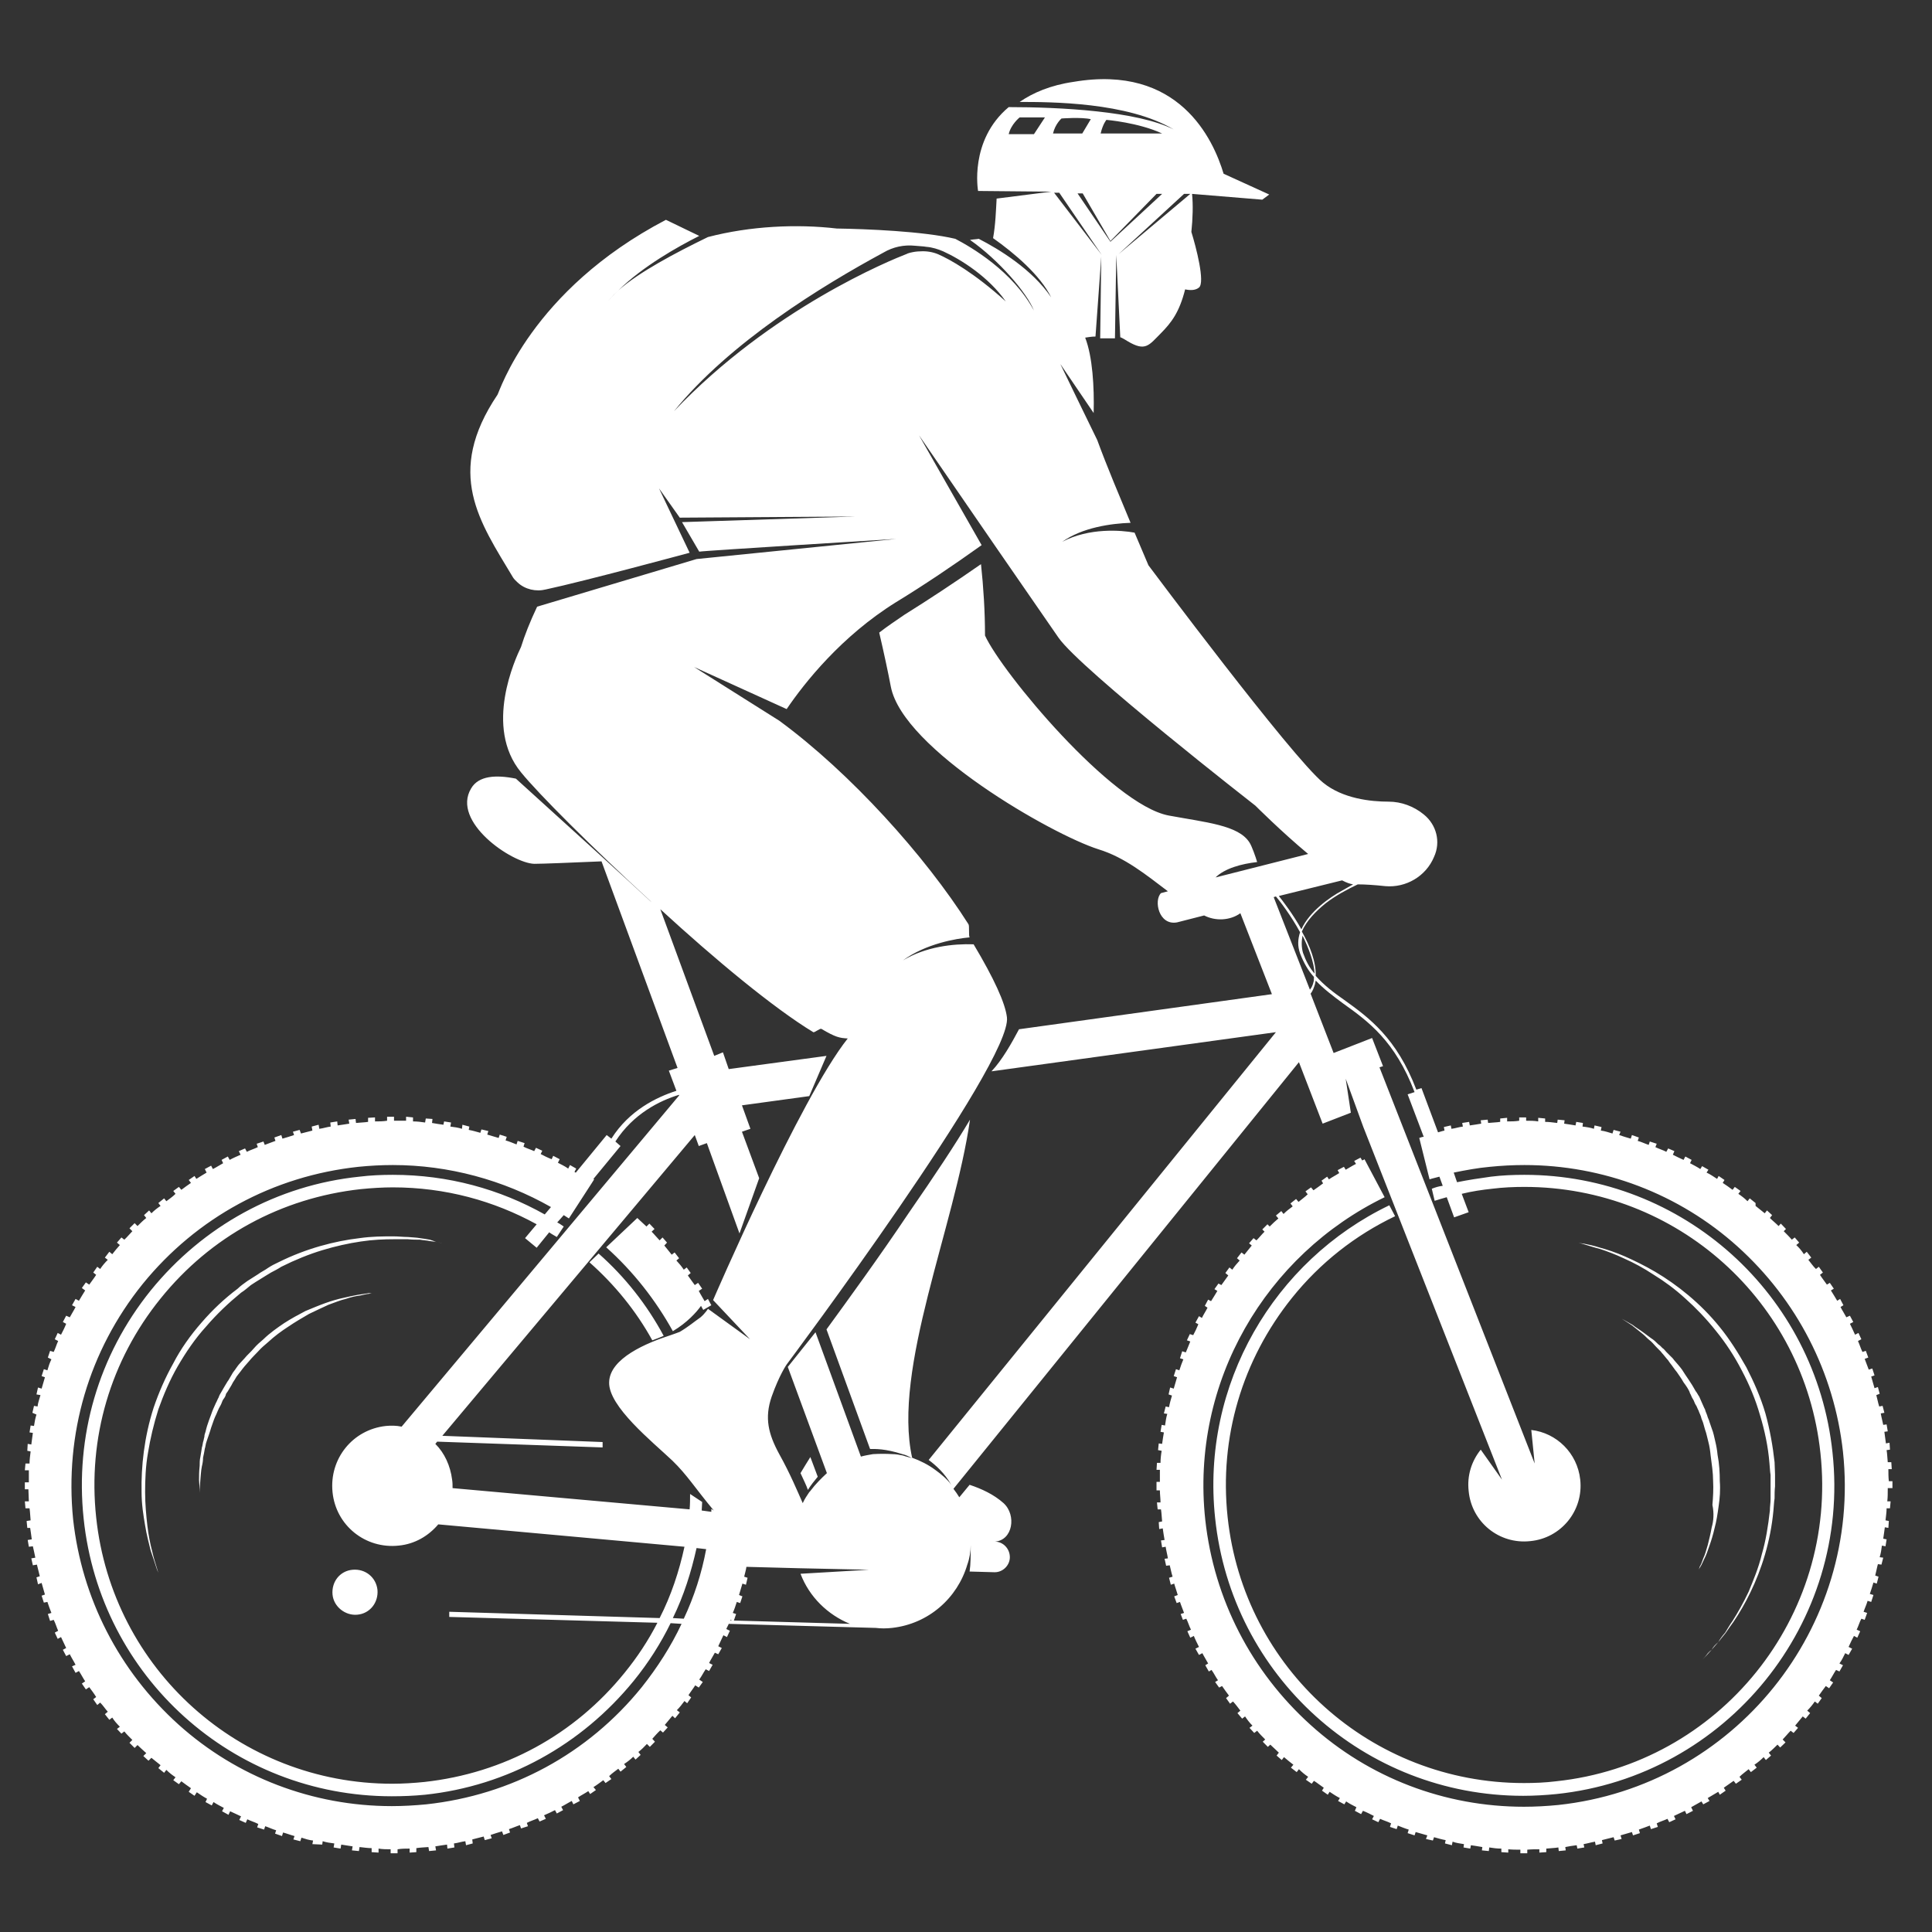<svg xmlns="http://www.w3.org/2000/svg" xmlns:xlink="http://www.w3.org/1999/xlink" width="45" zoomAndPan="magnify" viewBox="0 0 33.75 33.75" height="45" preserveAspectRatio="xMidYMid meet" version="1.0"><rect x="0" y="0" width="33.75" height="33.75" fill="#333333" stroke="none"/><defs><clipPath id="49bb32daa9"><path d="M 0.402 1.117 L 33.16 1.117 L 33.16 32.387 L 0.402 32.387 Z M 0.402 1.117 " clip-rule="nonzero"/></clipPath></defs><g clip-path="url(#49bb32daa9)"><path fill="#ffffff" d="M 5.809 27.855 C 5.789 27.633 5.938 27.441 6.16 27.422 C 6.383 27.402 6.57 27.555 6.594 27.773 C 6.613 27.996 6.461 28.188 6.242 28.207 C 6.031 28.227 5.828 28.066 5.809 27.855 Z M 14.285 25.797 L 14.156 25.453 C 14.094 25.555 14.035 25.645 13.984 25.734 C 14.035 25.848 14.086 25.945 14.113 26.027 C 14.164 25.945 14.227 25.867 14.285 25.797 Z M 10.457 21.898 L 10.297 22.051 C 10.738 22.441 11.113 22.902 11.395 23.414 C 11.465 23.387 11.535 23.363 11.594 23.336 C 11.301 22.793 10.922 22.309 10.457 21.898 Z M 32.977 26.016 C 32.977 26.086 32.977 26.156 32.969 26.227 L 33.027 26.227 L 33.016 26.348 L 32.957 26.348 C 32.957 26.418 32.945 26.488 32.938 26.559 L 32.996 26.57 L 32.988 26.691 L 32.926 26.68 C 32.918 26.75 32.906 26.82 32.898 26.879 L 32.957 26.891 L 32.938 27.012 L 32.875 27 C 32.867 27.07 32.855 27.141 32.836 27.203 L 32.898 27.211 L 32.867 27.332 L 32.805 27.324 C 32.785 27.395 32.777 27.453 32.758 27.523 L 32.816 27.543 L 32.785 27.664 L 32.727 27.645 C 32.707 27.715 32.688 27.773 32.664 27.844 L 32.727 27.863 L 32.688 27.984 L 32.625 27.965 C 32.605 28.035 32.574 28.098 32.555 28.156 L 32.617 28.176 L 32.574 28.297 L 32.516 28.277 C 32.484 28.336 32.465 28.406 32.434 28.469 L 32.496 28.496 L 32.445 28.609 L 32.387 28.578 C 32.355 28.637 32.324 28.699 32.293 28.77 L 32.355 28.801 L 32.293 28.91 L 32.234 28.879 C 32.203 28.941 32.176 29 32.133 29.059 L 32.195 29.09 L 32.133 29.199 L 32.074 29.172 C 32.035 29.23 32.004 29.293 31.965 29.352 L 32.023 29.391 L 31.953 29.492 L 31.895 29.453 C 31.852 29.512 31.812 29.562 31.773 29.621 L 31.824 29.664 L 31.754 29.762 L 31.703 29.723 C 31.66 29.785 31.621 29.832 31.57 29.883 L 31.621 29.926 L 31.543 30.023 L 31.492 29.984 C 31.449 30.035 31.402 30.094 31.359 30.145 L 31.41 30.184 L 31.332 30.273 L 31.281 30.234 C 31.23 30.285 31.191 30.336 31.141 30.387 L 31.191 30.438 L 31.098 30.527 L 31.051 30.477 C 31 30.527 30.949 30.578 30.898 30.617 L 30.938 30.668 L 30.848 30.746 L 30.809 30.695 C 30.758 30.746 30.707 30.789 30.648 30.828 L 30.688 30.879 L 30.586 30.957 L 30.547 30.906 C 30.496 30.949 30.438 30.988 30.387 31.039 L 30.426 31.09 L 30.324 31.16 L 30.285 31.109 C 30.227 31.148 30.176 31.188 30.113 31.23 L 30.145 31.281 L 30.043 31.352 L 30.016 31.301 C 29.953 31.34 29.895 31.371 29.832 31.41 L 29.863 31.461 L 29.754 31.52 L 29.723 31.469 C 29.664 31.5 29.602 31.539 29.543 31.57 L 29.574 31.633 L 29.461 31.691 L 29.434 31.633 C 29.371 31.66 29.312 31.691 29.242 31.723 L 29.27 31.781 L 29.16 31.832 L 29.129 31.773 C 29.07 31.801 29 31.82 28.941 31.852 L 28.961 31.914 L 28.84 31.953 L 28.82 31.891 C 28.758 31.914 28.688 31.941 28.629 31.961 L 28.648 32.023 L 28.527 32.062 L 28.508 32.004 C 28.438 32.023 28.379 32.043 28.309 32.062 L 28.328 32.125 L 28.207 32.152 L 28.188 32.094 C 28.117 32.113 28.055 32.125 27.984 32.145 L 27.996 32.203 L 27.875 32.234 L 27.863 32.172 C 27.793 32.184 27.734 32.203 27.664 32.215 L 27.676 32.273 L 27.555 32.293 L 27.543 32.234 C 27.473 32.242 27.402 32.254 27.344 32.266 L 27.352 32.324 L 27.23 32.336 L 27.223 32.273 C 27.152 32.285 27.082 32.285 27.012 32.293 L 27.012 32.355 L 26.891 32.363 L 26.891 32.305 C 26.82 32.305 26.75 32.305 26.68 32.312 L 26.68 32.375 L 26.559 32.375 L 26.559 32.312 C 26.488 32.312 26.418 32.312 26.348 32.305 L 26.348 32.363 L 26.227 32.355 L 26.227 32.293 C 26.156 32.293 26.086 32.285 26.016 32.273 L 26.008 32.336 L 25.887 32.324 L 25.895 32.266 C 25.824 32.254 25.754 32.242 25.695 32.234 L 25.684 32.293 L 25.566 32.273 L 25.574 32.215 C 25.504 32.203 25.434 32.195 25.375 32.172 L 25.363 32.234 L 25.242 32.203 L 25.254 32.145 C 25.184 32.133 25.121 32.113 25.051 32.094 L 25.031 32.152 L 24.91 32.125 L 24.934 32.062 C 24.863 32.043 24.801 32.023 24.73 32.004 L 24.711 32.062 L 24.59 32.023 L 24.609 31.961 C 24.539 31.941 24.48 31.914 24.418 31.891 L 24.398 31.953 L 24.281 31.914 L 24.301 31.852 C 24.238 31.82 24.168 31.801 24.109 31.773 L 24.078 31.832 L 23.969 31.781 L 24 31.723 C 23.938 31.691 23.879 31.66 23.809 31.633 L 23.777 31.691 L 23.668 31.633 L 23.695 31.57 C 23.637 31.539 23.578 31.512 23.516 31.469 L 23.484 31.52 L 23.375 31.461 L 23.406 31.41 C 23.344 31.379 23.285 31.34 23.227 31.301 L 23.195 31.352 L 23.094 31.281 L 23.125 31.23 C 23.062 31.188 23.016 31.148 22.953 31.109 L 22.914 31.16 L 22.812 31.09 L 22.852 31.039 C 22.793 31 22.742 30.957 22.691 30.906 L 22.652 30.957 L 22.551 30.879 L 22.594 30.828 C 22.543 30.789 22.48 30.738 22.43 30.695 L 22.391 30.746 L 22.301 30.668 L 22.34 30.617 C 22.289 30.566 22.242 30.527 22.191 30.477 L 22.148 30.516 L 22.059 30.426 L 22.102 30.387 C 22.051 30.336 22 30.285 21.961 30.234 L 21.91 30.273 L 21.828 30.184 L 21.879 30.145 C 21.828 30.094 21.789 30.043 21.75 29.984 L 21.699 30.023 L 21.617 29.926 L 21.668 29.883 C 21.629 29.832 21.586 29.773 21.539 29.723 L 21.488 29.762 L 21.418 29.664 L 21.469 29.621 C 21.426 29.562 21.387 29.512 21.348 29.453 L 21.297 29.48 L 21.227 29.383 L 21.277 29.352 C 21.234 29.293 21.207 29.23 21.164 29.172 L 21.117 29.199 L 21.055 29.09 L 21.105 29.059 C 21.074 29 21.035 28.941 21.004 28.879 L 20.945 28.91 L 20.883 28.801 L 20.945 28.77 C 20.914 28.707 20.883 28.648 20.855 28.578 L 20.793 28.609 L 20.742 28.496 L 20.805 28.469 C 20.773 28.406 20.754 28.336 20.723 28.277 L 20.664 28.297 L 20.625 28.195 L 20.684 28.176 C 20.664 28.117 20.633 28.047 20.613 27.984 L 20.555 28.004 L 20.512 27.887 L 20.574 27.863 C 20.555 27.793 20.531 27.734 20.512 27.664 L 20.453 27.684 L 20.422 27.562 L 20.484 27.543 C 20.461 27.473 20.453 27.414 20.434 27.344 L 20.371 27.352 L 20.344 27.23 L 20.402 27.223 C 20.391 27.152 20.371 27.082 20.363 27.02 L 20.301 27.031 L 20.281 26.91 L 20.344 26.902 C 20.332 26.832 20.32 26.762 20.312 26.699 L 20.25 26.711 L 20.242 26.59 L 20.301 26.578 C 20.293 26.508 20.293 26.438 20.281 26.367 L 20.223 26.367 L 20.211 26.246 L 20.273 26.246 C 20.273 26.176 20.262 26.105 20.262 26.035 L 20.203 26.035 L 20.203 25.887 L 20.262 25.887 C 20.262 25.816 20.262 25.746 20.262 25.676 L 20.203 25.676 L 20.211 25.555 L 20.273 25.555 C 20.273 25.484 20.281 25.414 20.293 25.344 L 20.23 25.332 L 20.242 25.215 L 20.301 25.223 C 20.312 25.152 20.32 25.082 20.332 25.023 L 20.273 25.012 L 20.293 24.891 L 20.352 24.902 C 20.363 24.832 20.371 24.762 20.391 24.699 L 20.332 24.691 L 20.363 24.57 L 20.422 24.582 C 20.434 24.512 20.453 24.449 20.473 24.379 L 20.414 24.359 L 20.441 24.238 L 20.504 24.258 C 20.523 24.188 20.543 24.129 20.562 24.059 L 20.504 24.039 L 20.543 23.918 L 20.602 23.938 C 20.625 23.867 20.645 23.809 20.672 23.746 L 20.613 23.727 L 20.652 23.605 L 20.715 23.625 C 20.742 23.566 20.766 23.496 20.793 23.434 L 20.734 23.414 L 20.785 23.305 L 20.844 23.324 C 20.875 23.266 20.906 23.203 20.934 23.133 L 20.883 23.105 L 20.945 22.992 L 20.996 23.023 C 21.023 22.965 21.066 22.902 21.094 22.844 L 21.047 22.812 L 21.105 22.703 L 21.156 22.73 C 21.195 22.672 21.227 22.613 21.266 22.551 L 21.215 22.52 L 21.285 22.422 L 21.336 22.449 C 21.375 22.391 21.418 22.34 21.457 22.281 L 21.406 22.238 L 21.477 22.141 L 21.527 22.18 C 21.566 22.121 21.609 22.07 21.656 22.02 L 21.609 21.98 L 21.688 21.879 L 21.738 21.918 C 21.777 21.867 21.828 21.809 21.867 21.758 L 21.82 21.719 L 21.898 21.629 L 21.949 21.668 C 22 21.617 22.039 21.566 22.09 21.516 L 22.051 21.477 L 22.141 21.387 L 22.18 21.426 C 22.23 21.375 22.281 21.328 22.332 21.285 L 22.289 21.234 L 22.383 21.156 L 22.422 21.207 C 22.473 21.156 22.523 21.117 22.582 21.074 L 22.543 21.023 L 22.641 20.945 L 22.684 20.996 C 22.734 20.953 22.793 20.914 22.844 20.863 L 22.805 20.812 L 22.902 20.742 L 22.945 20.793 C 23.004 20.754 23.055 20.715 23.113 20.672 L 23.086 20.625 L 23.184 20.555 L 23.215 20.602 C 23.273 20.562 23.336 20.531 23.395 20.492 L 23.367 20.441 L 23.477 20.383 L 23.508 20.434 C 23.566 20.402 23.625 20.363 23.688 20.332 L 23.656 20.281 L 23.766 20.223 L 23.797 20.273 C 23.809 20.262 23.828 20.262 23.836 20.25 L 24.188 20.914 C 22.121 21.918 20.793 24.137 21.055 26.551 C 21.207 27.934 21.859 29.199 22.895 30.133 C 23.918 31.059 25.242 31.562 26.621 31.562 C 26.82 31.562 27.02 31.551 27.223 31.531 C 30.297 31.199 32.523 28.438 32.195 25.363 C 32.043 23.977 31.391 22.711 30.355 21.777 C 29.332 20.855 28.004 20.352 26.629 20.352 C 26.43 20.352 26.227 20.363 26.027 20.383 C 25.816 20.402 25.605 20.441 25.395 20.484 L 25.453 20.652 C 25.645 20.613 25.848 20.582 26.047 20.555 C 26.238 20.531 26.438 20.523 26.629 20.523 C 29.402 20.523 31.723 22.613 32.012 25.375 C 32.336 28.348 30.164 31.027 27.191 31.34 C 27 31.359 26.801 31.371 26.609 31.371 C 23.836 31.371 21.516 29.281 21.227 26.52 C 20.977 24.18 22.262 22.02 24.27 21.055 L 24.371 21.246 C 23.676 21.578 23.062 22.059 22.57 22.672 C 21.699 23.758 21.297 25.113 21.445 26.5 C 21.727 29.152 23.957 31.148 26.621 31.148 C 26.801 31.148 26.992 31.141 27.184 31.117 C 30.035 30.816 32.113 28.246 31.801 25.383 C 31.52 22.73 29.293 20.734 26.629 20.734 C 26.449 20.734 26.258 20.742 26.066 20.766 C 25.887 20.785 25.707 20.812 25.535 20.855 L 25.656 21.176 L 25.402 21.266 L 25.273 20.914 C 25.203 20.934 25.133 20.953 25.062 20.977 L 25.012 20.766 C 25.074 20.742 25.133 20.723 25.203 20.715 L 25.145 20.555 C 25.082 20.574 25.031 20.582 24.973 20.602 L 24.793 19.879 C 24.82 19.871 24.84 19.859 24.871 19.859 L 24.59 19.117 L 24.711 19.078 C 24.371 18.184 23.898 17.84 23.465 17.531 C 23.285 17.398 23.125 17.277 22.984 17.129 C 22.984 17.148 22.973 17.168 22.973 17.188 C 22.953 17.25 22.934 17.309 22.895 17.359 L 23.297 18.395 L 23.969 18.133 L 24.16 18.625 L 24.098 18.645 L 26.809 25.566 L 26.75 24.98 C 27.191 25.031 27.555 25.383 27.605 25.848 C 27.664 26.387 27.273 26.871 26.73 26.922 C 26.188 26.98 25.707 26.59 25.656 26.047 C 25.625 25.777 25.707 25.523 25.867 25.324 L 26.238 25.848 L 23.816 19.688 L 23.508 18.844 L 23.598 19.438 L 23.105 19.629 L 22.691 18.555 L 16.656 26.008 C 16.695 26.059 16.727 26.105 16.758 26.156 L 16.938 25.938 C 17.148 26.008 17.359 26.105 17.531 26.258 C 17.762 26.469 17.691 26.91 17.379 26.93 C 17.52 26.93 17.641 27.051 17.641 27.203 C 17.641 27.344 17.52 27.465 17.379 27.465 C 17.379 27.465 17.379 27.465 17.367 27.465 L 16.938 27.453 C 16.957 27.324 16.957 27.172 16.957 26.992 C 16.957 27.102 16.938 27.223 16.898 27.332 C 16.727 27.914 16.223 28.367 15.582 28.438 C 15.48 28.449 15.391 28.449 15.301 28.438 L 12.73 28.367 C 12.719 28.398 12.699 28.426 12.688 28.457 L 12.75 28.488 L 12.699 28.598 L 12.637 28.566 C 12.609 28.629 12.578 28.688 12.547 28.758 L 12.609 28.789 L 12.547 28.898 L 12.488 28.871 C 12.457 28.93 12.418 28.988 12.387 29.051 L 12.449 29.082 L 12.387 29.191 L 12.328 29.16 C 12.285 29.223 12.258 29.281 12.215 29.34 L 12.277 29.383 L 12.207 29.48 L 12.145 29.441 C 12.105 29.504 12.066 29.551 12.027 29.613 L 12.074 29.652 L 12.004 29.754 L 11.957 29.715 C 11.914 29.773 11.875 29.824 11.824 29.875 L 11.875 29.914 L 11.793 30.016 L 11.746 29.973 C 11.703 30.023 11.652 30.086 11.613 30.133 L 11.664 30.176 L 11.582 30.266 L 11.535 30.227 C 11.484 30.273 11.441 30.324 11.395 30.375 L 11.441 30.426 L 11.352 30.516 L 11.301 30.465 C 11.254 30.516 11.203 30.566 11.152 30.605 L 11.191 30.656 L 11.102 30.738 L 11.062 30.688 C 11.012 30.738 10.961 30.777 10.902 30.816 L 10.941 30.867 L 10.84 30.949 L 10.801 30.898 C 10.75 30.938 10.691 30.977 10.641 31.027 L 10.68 31.078 L 10.578 31.148 L 10.539 31.098 C 10.48 31.141 10.43 31.18 10.367 31.219 L 10.41 31.27 L 10.309 31.34 L 10.277 31.289 C 10.219 31.328 10.156 31.359 10.098 31.398 L 10.129 31.461 L 10.016 31.52 L 9.988 31.461 C 9.926 31.492 9.867 31.531 9.805 31.562 L 9.836 31.621 L 9.727 31.68 L 9.695 31.621 C 9.637 31.652 9.574 31.68 9.504 31.711 L 9.535 31.773 L 9.426 31.82 L 9.395 31.762 C 9.332 31.793 9.262 31.812 9.203 31.844 L 9.223 31.902 L 9.102 31.941 L 9.082 31.883 C 9.023 31.902 8.953 31.934 8.891 31.953 L 8.91 32.012 L 8.793 32.055 L 8.77 31.992 C 8.699 32.012 8.641 32.031 8.57 32.055 L 8.59 32.113 L 8.469 32.145 L 8.449 32.082 C 8.379 32.102 8.32 32.113 8.25 32.133 L 8.258 32.203 L 8.141 32.234 L 8.129 32.164 C 8.059 32.172 8 32.195 7.93 32.203 L 7.938 32.273 L 7.816 32.293 L 7.809 32.223 C 7.738 32.234 7.668 32.242 7.605 32.254 L 7.617 32.324 L 7.496 32.336 L 7.484 32.266 C 7.414 32.273 7.344 32.273 7.273 32.285 L 7.273 32.355 L 7.156 32.363 L 7.156 32.293 C 7.086 32.293 7.016 32.293 6.945 32.305 L 6.945 32.375 L 6.824 32.375 L 6.824 32.305 C 6.754 32.305 6.684 32.305 6.613 32.293 L 6.613 32.363 L 6.492 32.355 L 6.492 32.285 C 6.422 32.285 6.352 32.273 6.281 32.266 L 6.27 32.336 L 6.148 32.324 L 6.16 32.254 C 6.09 32.242 6.02 32.234 5.961 32.223 L 5.949 32.293 L 5.828 32.273 L 5.84 32.203 C 5.77 32.195 5.699 32.184 5.637 32.164 L 5.629 32.223 L 5.457 32.215 L 5.469 32.152 C 5.398 32.145 5.336 32.125 5.266 32.102 L 5.246 32.164 L 5.125 32.133 L 5.145 32.074 C 5.074 32.055 5.016 32.031 4.945 32.012 L 4.926 32.074 L 4.805 32.031 L 4.824 31.973 C 4.754 31.953 4.695 31.922 4.633 31.902 L 4.613 31.961 L 4.492 31.922 L 4.512 31.863 C 4.453 31.832 4.383 31.812 4.32 31.781 L 4.293 31.844 L 4.18 31.793 L 4.211 31.73 C 4.152 31.703 4.09 31.672 4.02 31.641 L 3.992 31.703 L 3.879 31.641 L 3.91 31.582 C 3.852 31.551 3.789 31.52 3.73 31.48 L 3.699 31.539 L 3.59 31.48 L 3.617 31.422 C 3.559 31.391 3.5 31.352 3.438 31.309 L 3.398 31.371 L 3.297 31.301 L 3.336 31.238 C 3.277 31.199 3.227 31.16 3.168 31.117 L 3.125 31.168 L 3.027 31.098 L 3.066 31.047 C 3.008 31.008 2.957 30.969 2.906 30.918 L 2.867 30.969 L 2.766 30.887 L 2.805 30.836 C 2.754 30.797 2.695 30.746 2.645 30.707 L 2.594 30.758 L 2.504 30.676 L 2.555 30.625 C 2.504 30.578 2.453 30.535 2.402 30.484 L 2.352 30.535 L 2.262 30.445 L 2.312 30.395 C 2.262 30.344 2.211 30.297 2.172 30.246 L 2.121 30.285 L 2.043 30.203 L 2.094 30.164 C 2.043 30.113 2 30.066 1.961 30.004 L 1.91 30.043 L 1.832 29.945 L 1.883 29.902 C 1.84 29.855 1.801 29.793 1.75 29.742 L 1.699 29.785 L 1.629 29.684 L 1.68 29.645 C 1.641 29.582 1.602 29.531 1.559 29.473 L 1.5 29.512 L 1.43 29.41 L 1.488 29.371 C 1.449 29.312 1.418 29.25 1.379 29.191 L 1.32 29.223 L 1.258 29.109 L 1.32 29.082 C 1.289 29.02 1.25 28.961 1.219 28.898 L 1.156 28.93 L 1.098 28.82 L 1.156 28.789 C 1.129 28.73 1.098 28.668 1.066 28.598 L 1.008 28.629 L 0.957 28.52 L 1.016 28.488 C 0.988 28.426 0.969 28.355 0.938 28.297 L 0.875 28.316 L 0.836 28.195 L 0.898 28.176 C 0.875 28.117 0.848 28.047 0.828 27.984 L 0.766 27.996 L 0.727 27.875 L 0.785 27.855 C 0.766 27.785 0.746 27.723 0.727 27.652 L 0.664 27.676 L 0.637 27.555 L 0.695 27.535 C 0.676 27.465 0.664 27.402 0.645 27.332 L 0.574 27.344 L 0.547 27.223 L 0.617 27.211 C 0.605 27.141 0.586 27.07 0.574 27.012 L 0.504 27.02 L 0.484 26.902 L 0.555 26.891 C 0.547 26.82 0.535 26.75 0.527 26.691 L 0.477 26.691 L 0.465 26.57 L 0.535 26.559 C 0.527 26.488 0.527 26.418 0.516 26.348 L 0.445 26.348 L 0.434 26.227 L 0.504 26.227 C 0.504 26.156 0.496 26.086 0.496 26.016 L 0.434 26.016 L 0.434 25.895 L 0.504 25.895 C 0.504 25.824 0.504 25.754 0.504 25.684 L 0.434 25.684 L 0.445 25.566 L 0.516 25.566 C 0.516 25.496 0.527 25.426 0.535 25.355 L 0.477 25.344 L 0.484 25.223 L 0.547 25.234 C 0.555 25.164 0.566 25.094 0.574 25.031 L 0.516 25.023 L 0.535 24.902 L 0.594 24.91 C 0.605 24.84 0.617 24.77 0.637 24.711 L 0.566 24.68 L 0.594 24.559 L 0.656 24.57 C 0.664 24.5 0.688 24.441 0.707 24.371 L 0.637 24.359 L 0.664 24.238 L 0.727 24.258 C 0.746 24.188 0.766 24.129 0.785 24.059 L 0.727 24.039 L 0.766 23.918 L 0.828 23.938 C 0.848 23.867 0.867 23.809 0.898 23.746 L 0.836 23.715 L 0.875 23.598 L 0.938 23.617 C 0.969 23.555 0.988 23.484 1.016 23.426 L 0.957 23.395 L 1.008 23.285 L 1.066 23.316 C 1.098 23.254 1.129 23.195 1.156 23.125 L 1.098 23.094 L 1.156 22.984 L 1.219 23.012 C 1.25 22.953 1.289 22.895 1.32 22.832 L 1.258 22.801 L 1.32 22.691 L 1.379 22.723 C 1.418 22.66 1.449 22.602 1.488 22.543 L 1.43 22.5 L 1.5 22.402 L 1.559 22.441 C 1.602 22.379 1.641 22.332 1.68 22.27 L 1.629 22.23 L 1.699 22.129 L 1.75 22.168 C 1.789 22.109 1.832 22.059 1.883 22.008 L 1.832 21.969 L 1.91 21.867 L 1.961 21.91 C 2 21.859 2.051 21.797 2.094 21.75 L 2.043 21.707 L 2.121 21.617 L 2.172 21.656 C 2.223 21.609 2.262 21.559 2.312 21.508 L 2.262 21.457 L 2.352 21.367 L 2.402 21.418 C 2.453 21.367 2.504 21.316 2.555 21.277 L 2.516 21.227 L 2.605 21.145 L 2.645 21.195 C 2.695 21.145 2.746 21.105 2.805 21.066 L 2.766 21.016 L 2.867 20.934 L 2.906 20.984 C 2.957 20.945 3.016 20.906 3.066 20.855 L 3.027 20.805 L 3.125 20.734 L 3.168 20.785 C 3.227 20.742 3.277 20.703 3.336 20.664 L 3.297 20.613 L 3.398 20.543 L 3.43 20.594 C 3.488 20.555 3.547 20.523 3.609 20.484 L 3.578 20.422 L 3.688 20.363 L 3.719 20.422 C 3.781 20.391 3.84 20.352 3.898 20.32 L 3.871 20.262 L 3.98 20.203 L 4.012 20.262 C 4.07 20.23 4.133 20.203 4.203 20.172 L 4.172 20.109 L 4.281 20.062 L 4.312 20.121 C 4.371 20.09 4.441 20.07 4.504 20.039 L 4.484 19.98 L 4.602 19.941 L 4.625 20 C 4.684 19.98 4.754 19.949 4.812 19.93 L 4.793 19.871 L 4.914 19.828 L 4.934 19.891 C 5.004 19.871 5.066 19.852 5.137 19.828 L 5.117 19.77 L 5.234 19.738 L 5.258 19.801 C 5.328 19.781 5.387 19.77 5.457 19.75 L 5.445 19.68 L 5.566 19.648 L 5.578 19.719 C 5.648 19.711 5.707 19.688 5.777 19.68 L 5.77 19.609 L 5.891 19.59 L 5.898 19.66 C 5.969 19.648 6.039 19.641 6.102 19.629 L 6.09 19.559 L 6.211 19.547 L 6.219 19.617 C 6.289 19.609 6.359 19.609 6.43 19.598 L 6.43 19.527 L 6.551 19.52 L 6.551 19.59 C 6.621 19.59 6.691 19.59 6.762 19.578 L 6.762 19.508 L 6.883 19.508 L 6.883 19.578 C 6.953 19.578 7.023 19.578 7.094 19.578 L 7.094 19.508 L 7.215 19.52 L 7.215 19.59 C 7.285 19.59 7.355 19.598 7.426 19.609 L 7.438 19.539 L 7.555 19.547 L 7.547 19.617 C 7.617 19.629 7.688 19.641 7.746 19.648 L 7.758 19.59 L 7.879 19.609 L 7.867 19.68 C 7.938 19.688 8.008 19.699 8.07 19.719 L 8.078 19.648 L 8.199 19.68 L 8.188 19.738 C 8.258 19.75 8.32 19.77 8.391 19.789 L 8.41 19.73 L 8.531 19.758 L 8.512 19.82 C 8.582 19.84 8.641 19.859 8.711 19.879 L 8.73 19.82 L 8.852 19.859 L 8.832 19.922 C 8.902 19.941 8.961 19.969 9.023 19.992 L 9.043 19.93 L 9.164 19.969 L 9.145 20.031 C 9.203 20.062 9.273 20.082 9.332 20.109 L 9.363 20.051 L 9.473 20.102 L 9.445 20.16 C 9.504 20.191 9.566 20.223 9.637 20.25 L 9.664 20.191 L 9.777 20.25 L 9.746 20.312 C 9.805 20.344 9.867 20.371 9.926 20.414 L 9.957 20.352 L 10.066 20.414 L 10.035 20.473 C 10.047 20.473 10.047 20.484 10.059 20.484 L 10.598 19.828 L 10.68 19.891 C 10.992 19.398 11.465 19.168 11.816 19.055 L 11.684 18.703 L 11.836 18.656 L 10.508 15.047 C 9.965 15.07 9.484 15.09 9.332 15.09 C 8.941 15.078 7.879 14.355 8.23 13.773 C 8.359 13.551 8.66 13.531 9.012 13.602 C 9.824 14.336 11.07 15.469 11.383 15.762 C 11.441 15.82 11.465 15.844 11.453 15.832 C 11.441 15.82 11.422 15.801 11.383 15.762 C 11.371 15.75 11.363 15.742 11.352 15.73 C 10.328 14.789 9.402 13.863 9.102 13.492 C 8.449 12.699 9.004 11.504 9.102 11.301 C 9.164 11.102 9.254 10.871 9.383 10.598 L 12.168 9.766 L 15.66 9.414 C 15.66 9.414 12.227 9.625 12.215 9.637 L 11.914 9.121 L 14.949 9.023 L 11.875 9.043 L 11.512 8.531 L 12.047 9.656 C 12.047 9.656 10.199 10.156 9.535 10.297 C 9.363 10.34 9.172 10.297 9.043 10.176 C 9.012 10.148 8.98 10.117 8.961 10.086 C 8.379 9.113 7.766 8.27 8.691 6.895 C 8.723 6.852 9.273 5.074 11.633 3.84 L 12.215 4.121 C 11.836 4.312 11.23 4.652 10.801 5.074 C 10.699 5.164 10.621 5.258 10.559 5.336 C 10.629 5.246 10.711 5.156 10.801 5.074 C 11.16 4.754 11.805 4.414 12.367 4.141 C 13.102 3.949 13.914 3.91 14.617 3.992 C 15.129 4 16.125 4.039 16.688 4.172 C 16.957 4.312 17.691 4.734 18.062 5.426 C 17.941 5.117 17.449 4.543 16.945 4.191 C 17.008 4.18 17.059 4.18 17.098 4.172 C 17.449 4.352 18.031 4.703 18.363 5.195 C 18.172 4.805 17.719 4.422 17.348 4.16 C 17.391 3.922 17.398 3.68 17.41 3.469 L 18.363 3.348 L 17.086 3.336 C 17.086 3.336 16.926 2.453 17.621 1.871 C 18.523 1.871 19.871 1.941 20.504 2.262 C 19.699 1.781 18.344 1.781 17.812 1.781 C 18.043 1.621 18.352 1.488 18.754 1.43 C 20.594 1.117 21.195 2.434 21.375 3.035 L 22.172 3.398 L 22.051 3.488 L 20.824 3.387 C 20.844 3.578 20.836 3.82 20.812 4.051 C 20.895 4.32 21.055 4.934 20.945 5.023 C 20.883 5.074 20.793 5.074 20.703 5.055 C 20.602 5.457 20.461 5.637 20.281 5.82 C 20.07 6.031 20.012 6.148 19.699 5.961 C 19.68 5.949 19.598 5.898 19.57 5.891 L 19.5 4.453 L 19.477 5.91 L 19.219 5.91 L 19.238 4.484 L 19.137 5.879 C 19.066 5.879 19.008 5.891 18.957 5.898 C 19.086 6.23 19.117 6.762 19.105 7.215 L 18.523 6.359 C 18.523 6.359 19.156 7.668 19.168 7.688 C 19.336 8.148 19.57 8.699 19.75 9.133 C 19.406 9.145 18.906 9.215 18.555 9.465 C 19.027 9.215 19.59 9.262 19.82 9.305 C 19.961 9.637 20.062 9.875 20.062 9.875 C 20.062 9.875 22.562 13.223 23.113 13.672 C 23.457 13.953 23.949 14.004 24.258 14.004 C 24.48 14.004 24.699 14.086 24.871 14.227 C 25.094 14.406 25.172 14.707 25.051 14.969 C 24.91 15.309 24.559 15.512 24.199 15.48 C 24.027 15.461 23.848 15.449 23.719 15.449 C 23.547 15.531 23.336 15.641 23.156 15.781 C 22.992 15.914 22.824 16.082 22.742 16.273 C 22.883 16.523 22.992 16.805 22.984 17.047 C 23.125 17.207 23.297 17.34 23.484 17.469 C 23.918 17.781 24.398 18.133 24.742 19.035 L 24.832 19.008 L 25.121 19.781 C 25.164 19.77 25.191 19.758 25.234 19.75 L 25.223 19.688 L 25.344 19.66 L 25.355 19.719 C 25.426 19.711 25.484 19.688 25.555 19.68 L 25.543 19.617 L 25.664 19.598 L 25.676 19.66 C 25.746 19.648 25.816 19.641 25.875 19.629 L 25.867 19.57 L 25.988 19.559 L 25.996 19.617 C 26.066 19.609 26.137 19.609 26.207 19.598 L 26.207 19.539 L 26.328 19.527 L 26.328 19.59 C 26.398 19.59 26.469 19.59 26.539 19.578 L 26.539 19.52 L 26.66 19.52 L 26.66 19.578 C 26.73 19.578 26.801 19.578 26.871 19.59 L 26.871 19.527 L 26.992 19.539 L 26.992 19.598 C 27.062 19.598 27.133 19.609 27.203 19.617 L 27.211 19.559 L 27.332 19.57 L 27.324 19.629 C 27.395 19.641 27.465 19.648 27.523 19.66 L 27.535 19.598 L 27.652 19.617 L 27.645 19.68 C 27.715 19.688 27.785 19.699 27.844 19.719 L 27.855 19.66 L 27.977 19.688 L 27.965 19.75 C 28.035 19.758 28.098 19.781 28.168 19.801 L 28.188 19.738 L 28.309 19.77 L 28.285 19.828 C 28.355 19.852 28.418 19.871 28.488 19.891 L 28.508 19.828 L 28.629 19.871 L 28.609 19.93 C 28.68 19.949 28.738 19.98 28.801 20 L 28.82 19.941 L 28.941 19.98 L 28.918 20.039 C 28.98 20.07 29.051 20.09 29.109 20.121 L 29.141 20.062 L 29.25 20.109 L 29.223 20.172 C 29.281 20.203 29.34 20.23 29.41 20.262 L 29.441 20.203 L 29.551 20.262 L 29.523 20.32 C 29.582 20.352 29.645 20.383 29.703 20.422 L 29.734 20.371 L 29.844 20.434 L 29.812 20.484 C 29.875 20.512 29.934 20.555 29.996 20.594 L 30.023 20.543 L 30.125 20.613 L 30.094 20.664 C 30.156 20.703 30.207 20.742 30.266 20.785 L 30.305 20.734 L 30.406 20.805 L 30.367 20.855 C 30.426 20.895 30.477 20.934 30.527 20.984 L 30.566 20.934 L 30.668 21.016 L 30.668 21.066 C 30.719 21.105 30.777 21.156 30.828 21.195 L 30.867 21.145 L 30.957 21.227 L 30.918 21.277 C 30.969 21.328 31.02 21.367 31.07 21.418 L 31.109 21.375 L 31.199 21.469 L 31.16 21.508 C 31.211 21.559 31.262 21.609 31.301 21.656 L 31.352 21.617 L 31.43 21.707 L 31.379 21.75 C 31.43 21.797 31.473 21.848 31.512 21.91 L 31.562 21.867 L 31.641 21.969 L 31.59 22.008 C 31.633 22.059 31.672 22.121 31.723 22.168 L 31.773 22.129 L 31.844 22.23 L 31.793 22.27 C 31.832 22.332 31.871 22.379 31.914 22.441 L 31.965 22.41 L 32.035 22.512 L 31.984 22.543 C 32.023 22.602 32.055 22.66 32.094 22.723 L 32.145 22.691 L 32.203 22.801 L 32.152 22.832 C 32.184 22.895 32.223 22.953 32.254 23.012 L 32.316 22.984 L 32.375 23.094 L 32.316 23.125 C 32.344 23.184 32.375 23.246 32.406 23.316 L 32.465 23.285 L 32.516 23.395 L 32.457 23.426 C 32.484 23.484 32.504 23.555 32.535 23.617 L 32.594 23.598 L 32.637 23.715 L 32.574 23.738 C 32.594 23.797 32.625 23.867 32.645 23.926 L 32.707 23.906 L 32.746 24.027 L 32.688 24.047 C 32.707 24.117 32.727 24.18 32.746 24.25 L 32.805 24.23 L 32.836 24.348 L 32.777 24.371 C 32.797 24.441 32.805 24.5 32.828 24.57 L 32.887 24.559 L 32.918 24.68 L 32.855 24.691 C 32.867 24.762 32.887 24.832 32.898 24.891 L 32.957 24.883 L 32.977 25.004 L 32.918 25.012 C 32.926 25.082 32.938 25.152 32.945 25.215 L 33.008 25.203 L 33.016 25.324 L 32.957 25.332 C 32.969 25.402 32.969 25.473 32.977 25.543 L 33.039 25.543 L 33.047 25.664 L 32.988 25.664 C 32.988 25.734 32.988 25.805 32.996 25.875 L 33.059 25.875 L 33.059 25.996 L 32.977 25.996 Z M 22.34 15.652 C 22.41 15.742 22.582 15.961 22.734 16.234 C 22.875 15.922 23.234 15.672 23.438 15.562 C 23.508 15.52 23.566 15.492 23.637 15.449 C 23.586 15.441 23.527 15.422 23.445 15.379 Z M 20.301 3.387 L 20.203 3.387 L 19.398 4.211 L 18.914 3.379 L 18.824 3.379 L 19.398 4.223 Z M 19.539 4.441 L 20.793 3.387 L 20.684 3.387 Z M 19.227 2.332 L 20.301 2.332 C 19.891 2.141 19.328 2.094 19.328 2.094 C 19.328 2.094 19.266 2.164 19.227 2.332 Z M 18.254 2.051 L 17.812 2.051 C 17.812 2.051 17.66 2.172 17.621 2.344 L 18.062 2.344 Z M 18.395 2.332 L 18.906 2.332 L 19.055 2.082 C 18.887 2.043 18.543 2.07 18.543 2.07 C 18.543 2.07 18.434 2.164 18.395 2.332 Z M 18.414 3.367 L 19.246 4.453 L 18.504 3.367 Z M 15.844 4.434 C 15.863 4.422 15.883 4.422 15.902 4.414 C 15.953 4.402 16.012 4.391 16.074 4.391 C 16.184 4.383 16.293 4.402 16.387 4.441 C 16.594 4.531 17.016 4.766 17.57 5.266 C 17.27 4.836 16.785 4.531 16.477 4.391 C 16.387 4.352 16.285 4.32 16.184 4.312 C 16.125 4.301 16.055 4.301 15.984 4.293 C 15.793 4.273 15.602 4.312 15.43 4.414 C 14.355 4.996 12.75 5.98 11.773 7.184 C 13.48 5.387 15.562 4.543 15.844 4.434 Z M 9.594 21.527 L 9.375 21.797 L 9.172 21.629 L 9.375 21.387 C 8.629 20.977 7.777 20.742 6.863 20.742 C 6.684 20.742 6.492 20.754 6.301 20.773 C 4.914 20.926 3.68 21.598 2.805 22.684 C 1.93 23.766 1.531 25.121 1.68 26.508 C 1.961 29.16 4.191 31.16 6.852 31.16 C 7.035 31.16 7.227 31.148 7.414 31.129 C 8.801 30.977 10.035 30.305 10.91 29.223 C 11.133 28.949 11.324 28.66 11.484 28.348 L 7.848 28.246 L 7.848 28.156 L 11.523 28.266 C 11.723 27.875 11.863 27.453 11.957 27.02 L 7.656 26.629 C 7.484 26.832 7.246 26.973 6.965 27 C 6.383 27.062 5.867 26.648 5.809 26.066 C 5.75 25.484 6.16 24.973 6.742 24.91 C 6.832 24.902 6.922 24.902 7.016 24.922 L 11.863 19.137 L 11.863 19.125 C 11.523 19.227 11.062 19.457 10.75 19.941 L 10.84 20.02 L 10.367 20.594 L 10.379 20.602 L 10.34 20.664 L 9.938 21.285 C 9.906 21.266 9.875 21.246 9.848 21.227 L 9.734 21.355 C 9.777 21.375 9.805 21.398 9.848 21.426 L 9.727 21.609 C 9.676 21.578 9.637 21.559 9.594 21.527 Z M 11.906 28.367 L 11.715 28.355 C 11.543 28.707 11.324 29.051 11.07 29.363 C 10.156 30.484 8.863 31.199 7.426 31.352 C 7.234 31.371 7.035 31.379 6.844 31.379 C 4.07 31.379 1.75 29.293 1.461 26.527 C 1.309 25.094 1.719 23.676 2.633 22.543 C 3.547 21.418 4.844 20.703 6.281 20.555 C 6.473 20.531 6.672 20.523 6.863 20.523 C 7.828 20.523 8.73 20.773 9.516 21.215 L 9.625 21.086 C 8.793 20.613 7.836 20.352 6.863 20.352 C 6.664 20.352 6.461 20.363 6.262 20.383 C 4.773 20.543 3.438 21.266 2.492 22.43 C 1.551 23.598 1.129 25.051 1.277 26.539 C 1.43 27.926 2.082 29.191 3.117 30.125 C 4.141 31.047 5.469 31.551 6.844 31.551 C 7.043 31.551 7.246 31.539 7.445 31.52 C 8.934 31.359 10.27 30.637 11.211 29.473 C 11.484 29.129 11.723 28.758 11.906 28.367 Z M 12.336 27.062 L 12.168 27.043 C 12.074 27.465 11.945 27.875 11.754 28.266 L 11.945 28.277 C 12.125 27.895 12.258 27.484 12.336 27.062 Z M 13.102 23.395 L 12.457 22.711 C 12.457 22.711 13.973 19.195 14.809 18.141 C 14.668 18.133 14.598 18.121 14.348 17.973 C 14.324 17.961 14.227 18.043 14.207 18.031 C 13.512 17.609 12.488 16.758 11.535 15.883 L 12.477 18.445 L 12.629 18.383 L 12.73 18.676 L 14.438 18.445 L 14.137 19.148 L 12.961 19.309 L 13.109 19.719 L 12.961 19.77 L 13.262 20.582 L 12.918 21.547 L 12.348 19.969 L 12.207 20.02 L 12.137 19.828 L 7.727 25.082 L 10.527 25.191 L 10.527 25.285 L 7.637 25.184 L 7.605 25.223 C 7.766 25.383 7.867 25.605 7.898 25.848 C 7.906 25.895 7.906 25.945 7.906 25.996 L 12.047 26.367 C 12.055 26.277 12.055 26.188 12.055 26.098 L 12.266 26.238 C 12.266 26.289 12.258 26.34 12.258 26.387 L 12.426 26.41 C 12.426 26.387 12.426 26.367 12.426 26.359 L 12.469 26.387 C 12.137 25.988 12.004 25.766 11.746 25.516 C 11.395 25.184 10.629 24.57 10.641 24.148 C 10.648 23.727 11.301 23.457 11.715 23.324 C 11.773 23.305 11.824 23.285 11.875 23.266 C 12.016 23.184 12.137 23.082 12.238 23.012 C 12.328 22.934 12.367 22.863 12.367 22.863 Z M 12.789 28.309 L 12.758 28.297 C 12.758 28.297 12.758 28.309 12.758 28.309 Z M 13.984 27.492 L 15.18 27.422 L 13.945 27.395 L 13.039 27.371 C 13.031 27.434 13.012 27.484 13 27.543 L 13.059 27.562 L 13.031 27.684 L 12.969 27.664 C 12.949 27.734 12.93 27.793 12.91 27.863 L 12.969 27.887 L 12.93 28.004 L 12.871 27.984 C 12.848 28.055 12.828 28.117 12.801 28.176 L 12.859 28.195 L 12.82 28.309 L 14.848 28.367 C 14.457 28.207 14.137 27.895 13.984 27.492 Z M 22.289 18.031 L 17.32 18.715 C 17.508 18.516 17.672 18.223 17.801 17.98 L 22.219 17.367 L 21.668 15.953 C 21.488 16.082 21.234 16.094 21.035 15.992 L 20.562 16.113 C 20.242 16.172 20.152 15.73 20.281 15.602 L 20.402 15.57 C 20.02 15.281 19.648 14.977 19.188 14.836 C 18.375 14.578 15.773 13.09 15.562 11.996 C 15.512 11.734 15.441 11.402 15.359 11.051 C 15.5 10.941 15.652 10.84 15.801 10.738 C 16.215 10.48 16.688 10.168 17.137 9.855 C 17.18 10.258 17.207 10.68 17.207 11.102 C 17.5 11.746 19.418 14.055 20.414 14.246 C 21.066 14.367 21.637 14.414 21.828 14.719 C 21.867 14.777 21.938 14.977 21.961 15.059 C 21.688 15.09 21.398 15.168 21.234 15.328 L 22.852 14.918 C 22.391 14.535 21.93 14.074 21.93 14.074 C 21.93 14.074 18.887 11.703 18.492 11.141 C 18.184 10.699 16.676 8.512 16.055 7.605 L 17.148 9.523 C 16.656 9.875 16.133 10.227 15.652 10.52 C 14.699 11.113 14.055 11.926 13.742 12.387 L 12.125 11.652 L 13.613 12.59 C 14.859 13.504 16.164 14.957 16.918 16.145 C 16.938 16.172 16.918 16.344 16.938 16.375 C 16.707 16.395 16.176 16.484 15.773 16.777 C 16.176 16.535 16.656 16.484 17.008 16.496 C 17.367 17.098 17.559 17.52 17.59 17.77 C 17.691 18.555 13.742 23.836 13.742 23.836 C 13.742 23.836 13.613 24.02 13.48 24.398 C 13.352 24.77 13.422 25.051 13.613 25.402 C 13.805 25.746 13.934 26.059 14.023 26.258 C 14.055 26.188 14.094 26.129 14.137 26.066 C 14.145 26.059 14.156 26.047 14.164 26.035 C 14.246 25.926 14.348 25.824 14.445 25.734 L 13.762 23.879 L 14.246 23.273 L 15.039 25.445 C 15.109 25.426 15.18 25.414 15.25 25.402 C 15.371 25.395 15.48 25.395 15.59 25.402 C 15.652 25.402 15.711 25.414 15.773 25.426 C 15.824 25.445 15.871 25.453 15.934 25.473 C 15.895 25.453 15.824 25.414 15.762 25.402 C 15.461 25.305 15.289 25.312 15.199 25.312 L 14.438 23.223 C 14.816 22.703 15.352 21.969 15.871 21.195 C 16.336 20.523 16.688 19.992 16.945 19.559 C 16.676 21.438 15.59 23.906 15.934 25.465 C 16.074 25.516 16.215 25.586 16.336 25.676 C 16.445 25.754 16.555 25.848 16.617 25.938 C 16.504 25.734 16.344 25.594 16.223 25.504 Z M 22.953 17.066 C 22.852 16.957 22.773 16.816 22.711 16.656 C 22.664 16.523 22.672 16.406 22.711 16.285 C 22.551 15.992 22.359 15.742 22.289 15.66 L 22.25 15.672 L 22.883 17.289 C 22.914 17.25 22.934 17.207 22.945 17.156 C 22.953 17.137 22.953 17.109 22.953 17.066 Z M 22.965 17.008 C 22.953 16.805 22.863 16.566 22.754 16.344 C 22.734 16.445 22.734 16.547 22.762 16.645 C 22.812 16.785 22.875 16.906 22.965 17.008 Z M 12.309 22.73 C 12.309 22.73 12.316 22.73 12.309 22.73 C 12.277 22.672 12.238 22.613 12.207 22.551 L 12.266 22.512 L 12.195 22.41 L 12.137 22.449 C 12.098 22.391 12.055 22.34 12.016 22.281 L 12.066 22.238 L 11.996 22.141 L 11.945 22.18 C 11.906 22.121 11.863 22.07 11.816 22.02 L 11.863 21.98 L 11.785 21.879 L 11.734 21.918 C 11.695 21.867 11.645 21.809 11.605 21.758 L 11.652 21.707 L 11.574 21.617 L 11.523 21.668 C 11.473 21.617 11.434 21.566 11.383 21.516 L 11.434 21.469 L 11.344 21.375 L 11.293 21.426 C 11.242 21.375 11.184 21.328 11.133 21.277 L 10.59 21.789 C 11.062 22.211 11.453 22.711 11.754 23.254 C 12.004 23.105 12.168 22.922 12.246 22.812 L 12.285 22.883 L 12.426 22.801 L 12.367 22.691 Z M 29.902 28.82 C 29.934 28.777 29.973 28.738 30.016 28.688 C 30.055 28.637 30.094 28.59 30.145 28.527 C 30.184 28.469 30.234 28.398 30.285 28.328 C 30.387 28.176 30.488 28.004 30.578 27.816 C 30.77 27.422 30.93 26.93 30.98 26.387 C 30.988 26.316 30.988 26.246 31 26.176 C 31 26.105 31 26.035 31.008 25.965 C 31.008 25.895 31.008 25.824 31.008 25.754 C 31.008 25.684 31 25.613 31 25.543 C 30.969 25.262 30.918 24.973 30.84 24.691 C 30.758 24.41 30.637 24.137 30.508 23.887 C 30.367 23.637 30.215 23.395 30.043 23.184 C 29.703 22.762 29.293 22.441 28.918 22.219 C 28.73 22.109 28.547 22.02 28.387 21.949 C 28.227 21.879 28.074 21.828 27.957 21.797 C 27.836 21.758 27.734 21.738 27.676 21.727 C 27.605 21.719 27.574 21.707 27.574 21.707 C 27.574 21.707 27.605 21.719 27.676 21.738 C 27.746 21.758 27.836 21.789 27.957 21.82 C 28.074 21.859 28.215 21.91 28.379 21.988 C 28.539 22.059 28.707 22.148 28.891 22.27 C 29.07 22.379 29.262 22.52 29.441 22.684 C 29.621 22.844 29.805 23.035 29.973 23.246 C 30.145 23.457 30.297 23.688 30.426 23.938 C 30.559 24.188 30.668 24.449 30.746 24.723 C 30.828 24.992 30.887 25.273 30.91 25.555 C 30.918 25.625 30.918 25.695 30.93 25.766 C 30.93 25.836 30.93 25.906 30.93 25.977 C 30.93 26.047 30.93 26.117 30.93 26.188 C 30.93 26.258 30.918 26.316 30.918 26.387 C 30.887 26.66 30.848 26.91 30.777 27.152 C 30.719 27.395 30.629 27.605 30.547 27.805 C 30.457 27.996 30.355 28.176 30.266 28.316 C 30.215 28.387 30.176 28.457 30.137 28.52 C 30.086 28.578 30.043 28.637 30.016 28.688 C 29.965 28.73 29.926 28.77 29.902 28.82 C 29.863 28.848 29.832 28.879 29.812 28.91 C 29.773 28.961 29.742 28.988 29.742 28.988 C 29.742 28.988 29.773 28.961 29.812 28.918 C 29.844 28.879 29.875 28.848 29.902 28.82 Z M 29.902 26.68 C 29.883 26.789 29.855 26.902 29.832 26.992 C 29.805 27.082 29.785 27.16 29.754 27.223 C 29.734 27.281 29.715 27.332 29.691 27.371 C 29.684 27.402 29.672 27.422 29.672 27.422 C 29.672 27.422 29.684 27.402 29.703 27.371 C 29.723 27.344 29.742 27.293 29.773 27.23 C 29.805 27.172 29.832 27.09 29.863 27 C 29.895 26.91 29.926 26.809 29.953 26.691 C 29.984 26.578 30.004 26.449 30.023 26.309 C 30.043 26.176 30.055 26.027 30.043 25.875 C 30.043 25.727 30.035 25.574 30.004 25.414 C 29.996 25.332 29.984 25.262 29.965 25.184 C 29.945 25.102 29.934 25.031 29.902 24.953 L 29.863 24.84 C 29.855 24.801 29.832 24.77 29.824 24.73 C 29.812 24.691 29.793 24.66 29.785 24.621 C 29.762 24.582 29.754 24.551 29.734 24.512 C 29.715 24.469 29.703 24.441 29.684 24.398 C 29.664 24.371 29.645 24.328 29.621 24.301 C 29.602 24.27 29.582 24.23 29.562 24.199 C 29.543 24.168 29.523 24.137 29.504 24.109 C 29.461 24.047 29.422 23.988 29.383 23.926 C 29.34 23.867 29.293 23.816 29.25 23.766 C 29.23 23.738 29.211 23.715 29.18 23.688 C 29.16 23.668 29.129 23.637 29.109 23.617 C 29.09 23.598 29.07 23.566 29.039 23.547 C 29.02 23.527 29 23.504 28.969 23.484 C 28.93 23.445 28.891 23.406 28.84 23.375 C 28.801 23.344 28.758 23.316 28.719 23.285 C 28.637 23.223 28.566 23.184 28.52 23.145 C 28.398 23.074 28.328 23.035 28.328 23.035 C 28.328 23.035 28.387 23.074 28.508 23.152 C 28.559 23.195 28.629 23.246 28.699 23.305 C 28.738 23.336 28.77 23.375 28.809 23.406 C 28.848 23.434 28.891 23.484 28.93 23.527 C 28.949 23.547 28.969 23.566 28.988 23.586 C 29.012 23.605 29.031 23.637 29.051 23.656 C 29.07 23.676 29.09 23.707 29.109 23.727 C 29.129 23.746 29.152 23.777 29.172 23.809 C 29.211 23.855 29.25 23.918 29.293 23.969 C 29.332 24.027 29.371 24.078 29.41 24.148 C 29.434 24.18 29.453 24.207 29.473 24.238 C 29.492 24.27 29.512 24.301 29.523 24.34 C 29.543 24.371 29.551 24.41 29.574 24.441 C 29.594 24.469 29.602 24.512 29.621 24.539 C 29.645 24.57 29.652 24.609 29.672 24.641 C 29.684 24.68 29.703 24.711 29.715 24.75 C 29.723 24.793 29.742 24.82 29.754 24.863 L 29.785 24.973 C 29.812 25.043 29.824 25.121 29.844 25.191 C 29.863 25.262 29.875 25.344 29.883 25.426 C 29.902 25.574 29.926 25.727 29.926 25.867 C 29.934 26.008 29.926 26.156 29.914 26.289 C 29.945 26.438 29.934 26.57 29.902 26.68 Z M 7.508 21.656 C 7.457 21.648 7.406 21.637 7.336 21.629 C 7.273 21.617 7.203 21.617 7.125 21.609 C 7.043 21.609 6.965 21.598 6.875 21.598 C 6.691 21.598 6.5 21.598 6.281 21.629 C 5.848 21.68 5.348 21.809 4.863 22.051 C 4.805 22.078 4.742 22.109 4.684 22.148 C 4.625 22.191 4.562 22.219 4.504 22.262 C 4.441 22.301 4.383 22.34 4.32 22.379 C 4.262 22.422 4.203 22.461 4.152 22.512 C 3.922 22.684 3.711 22.883 3.52 23.105 C 3.328 23.324 3.156 23.566 3.027 23.816 C 2.887 24.066 2.773 24.328 2.684 24.59 C 2.516 25.113 2.465 25.625 2.473 26.059 C 2.473 26.277 2.504 26.469 2.535 26.648 C 2.562 26.82 2.605 26.973 2.633 27.09 C 2.676 27.211 2.703 27.301 2.727 27.371 C 2.746 27.434 2.766 27.473 2.766 27.473 C 2.766 27.473 2.754 27.441 2.734 27.371 C 2.715 27.312 2.684 27.211 2.656 27.09 C 2.625 26.973 2.594 26.82 2.574 26.648 C 2.555 26.48 2.535 26.277 2.535 26.066 C 2.535 25.855 2.543 25.613 2.586 25.375 C 2.625 25.133 2.684 24.883 2.766 24.621 C 2.855 24.371 2.965 24.109 3.105 23.867 C 3.246 23.625 3.406 23.387 3.598 23.176 C 3.789 22.953 3.992 22.762 4.211 22.582 C 4.273 22.543 4.32 22.5 4.383 22.449 C 4.441 22.41 4.504 22.371 4.555 22.34 C 4.613 22.301 4.672 22.27 4.734 22.23 C 4.793 22.199 4.855 22.168 4.914 22.129 C 5.156 22.008 5.398 21.91 5.629 21.84 C 5.859 21.77 6.09 21.719 6.301 21.688 C 6.512 21.656 6.711 21.648 6.883 21.648 C 6.973 21.648 7.055 21.648 7.125 21.648 C 7.203 21.656 7.266 21.656 7.336 21.656 C 7.395 21.668 7.457 21.668 7.508 21.68 C 7.555 21.688 7.598 21.688 7.625 21.699 C 7.695 21.707 7.727 21.719 7.727 21.719 C 7.727 21.719 7.688 21.707 7.625 21.699 C 7.586 21.68 7.547 21.668 7.508 21.656 Z M 6.242 22.621 C 6.172 22.633 6.09 22.652 6 22.672 C 5.91 22.691 5.797 22.723 5.688 22.762 C 5.578 22.801 5.457 22.852 5.336 22.902 C 5.215 22.965 5.086 23.035 4.965 23.113 C 4.844 23.195 4.715 23.285 4.602 23.395 C 4.543 23.445 4.484 23.496 4.434 23.555 C 4.383 23.617 4.32 23.668 4.273 23.727 L 4.191 23.816 C 4.16 23.848 4.141 23.879 4.121 23.906 C 4.102 23.938 4.07 23.969 4.051 24.008 C 4.031 24.039 4.012 24.078 3.992 24.109 C 3.969 24.137 3.949 24.18 3.93 24.207 C 3.91 24.238 3.891 24.277 3.871 24.309 C 3.852 24.34 3.828 24.379 3.82 24.41 C 3.801 24.441 3.789 24.48 3.77 24.512 C 3.738 24.582 3.711 24.641 3.688 24.711 C 3.66 24.781 3.641 24.84 3.617 24.91 C 3.609 24.941 3.598 24.973 3.59 25.012 C 3.578 25.043 3.57 25.074 3.57 25.102 C 3.559 25.133 3.559 25.164 3.547 25.191 C 3.539 25.223 3.539 25.254 3.527 25.285 C 3.52 25.344 3.508 25.395 3.5 25.453 C 3.488 25.504 3.488 25.555 3.488 25.605 C 3.477 25.707 3.477 25.785 3.477 25.855 C 3.488 25.996 3.488 26.078 3.488 26.078 C 3.488 26.078 3.488 25.996 3.5 25.855 C 3.508 25.785 3.508 25.707 3.527 25.613 C 3.539 25.566 3.547 25.516 3.547 25.465 C 3.559 25.414 3.57 25.355 3.578 25.305 C 3.59 25.273 3.59 25.242 3.598 25.215 C 3.609 25.184 3.617 25.152 3.629 25.121 C 3.641 25.094 3.648 25.062 3.66 25.031 C 3.668 25.004 3.68 24.973 3.688 24.941 C 3.711 24.883 3.73 24.812 3.758 24.75 C 3.789 24.691 3.809 24.621 3.852 24.551 C 3.871 24.52 3.879 24.48 3.898 24.449 C 3.922 24.418 3.941 24.391 3.949 24.348 C 3.969 24.32 3.992 24.289 4.012 24.25 C 4.031 24.219 4.051 24.188 4.07 24.148 C 4.09 24.117 4.109 24.09 4.133 24.047 C 4.152 24.02 4.18 23.988 4.203 23.957 C 4.223 23.926 4.25 23.898 4.273 23.867 L 4.352 23.777 C 4.402 23.715 4.453 23.668 4.512 23.605 C 4.562 23.547 4.625 23.496 4.684 23.445 C 4.793 23.344 4.914 23.254 5.035 23.176 C 5.156 23.094 5.277 23.023 5.398 22.953 C 5.516 22.895 5.629 22.844 5.738 22.793 C 5.848 22.754 5.949 22.711 6.039 22.691 C 6.129 22.66 6.211 22.641 6.281 22.633 C 6.352 22.621 6.402 22.602 6.441 22.602 C 6.48 22.59 6.5 22.59 6.5 22.59 C 6.5 22.59 6.48 22.59 6.441 22.59 C 6.359 22.602 6.301 22.613 6.242 22.621 Z M 6.242 22.621 " fill-opacity="1" fill-rule="nonzero"/></g></svg>